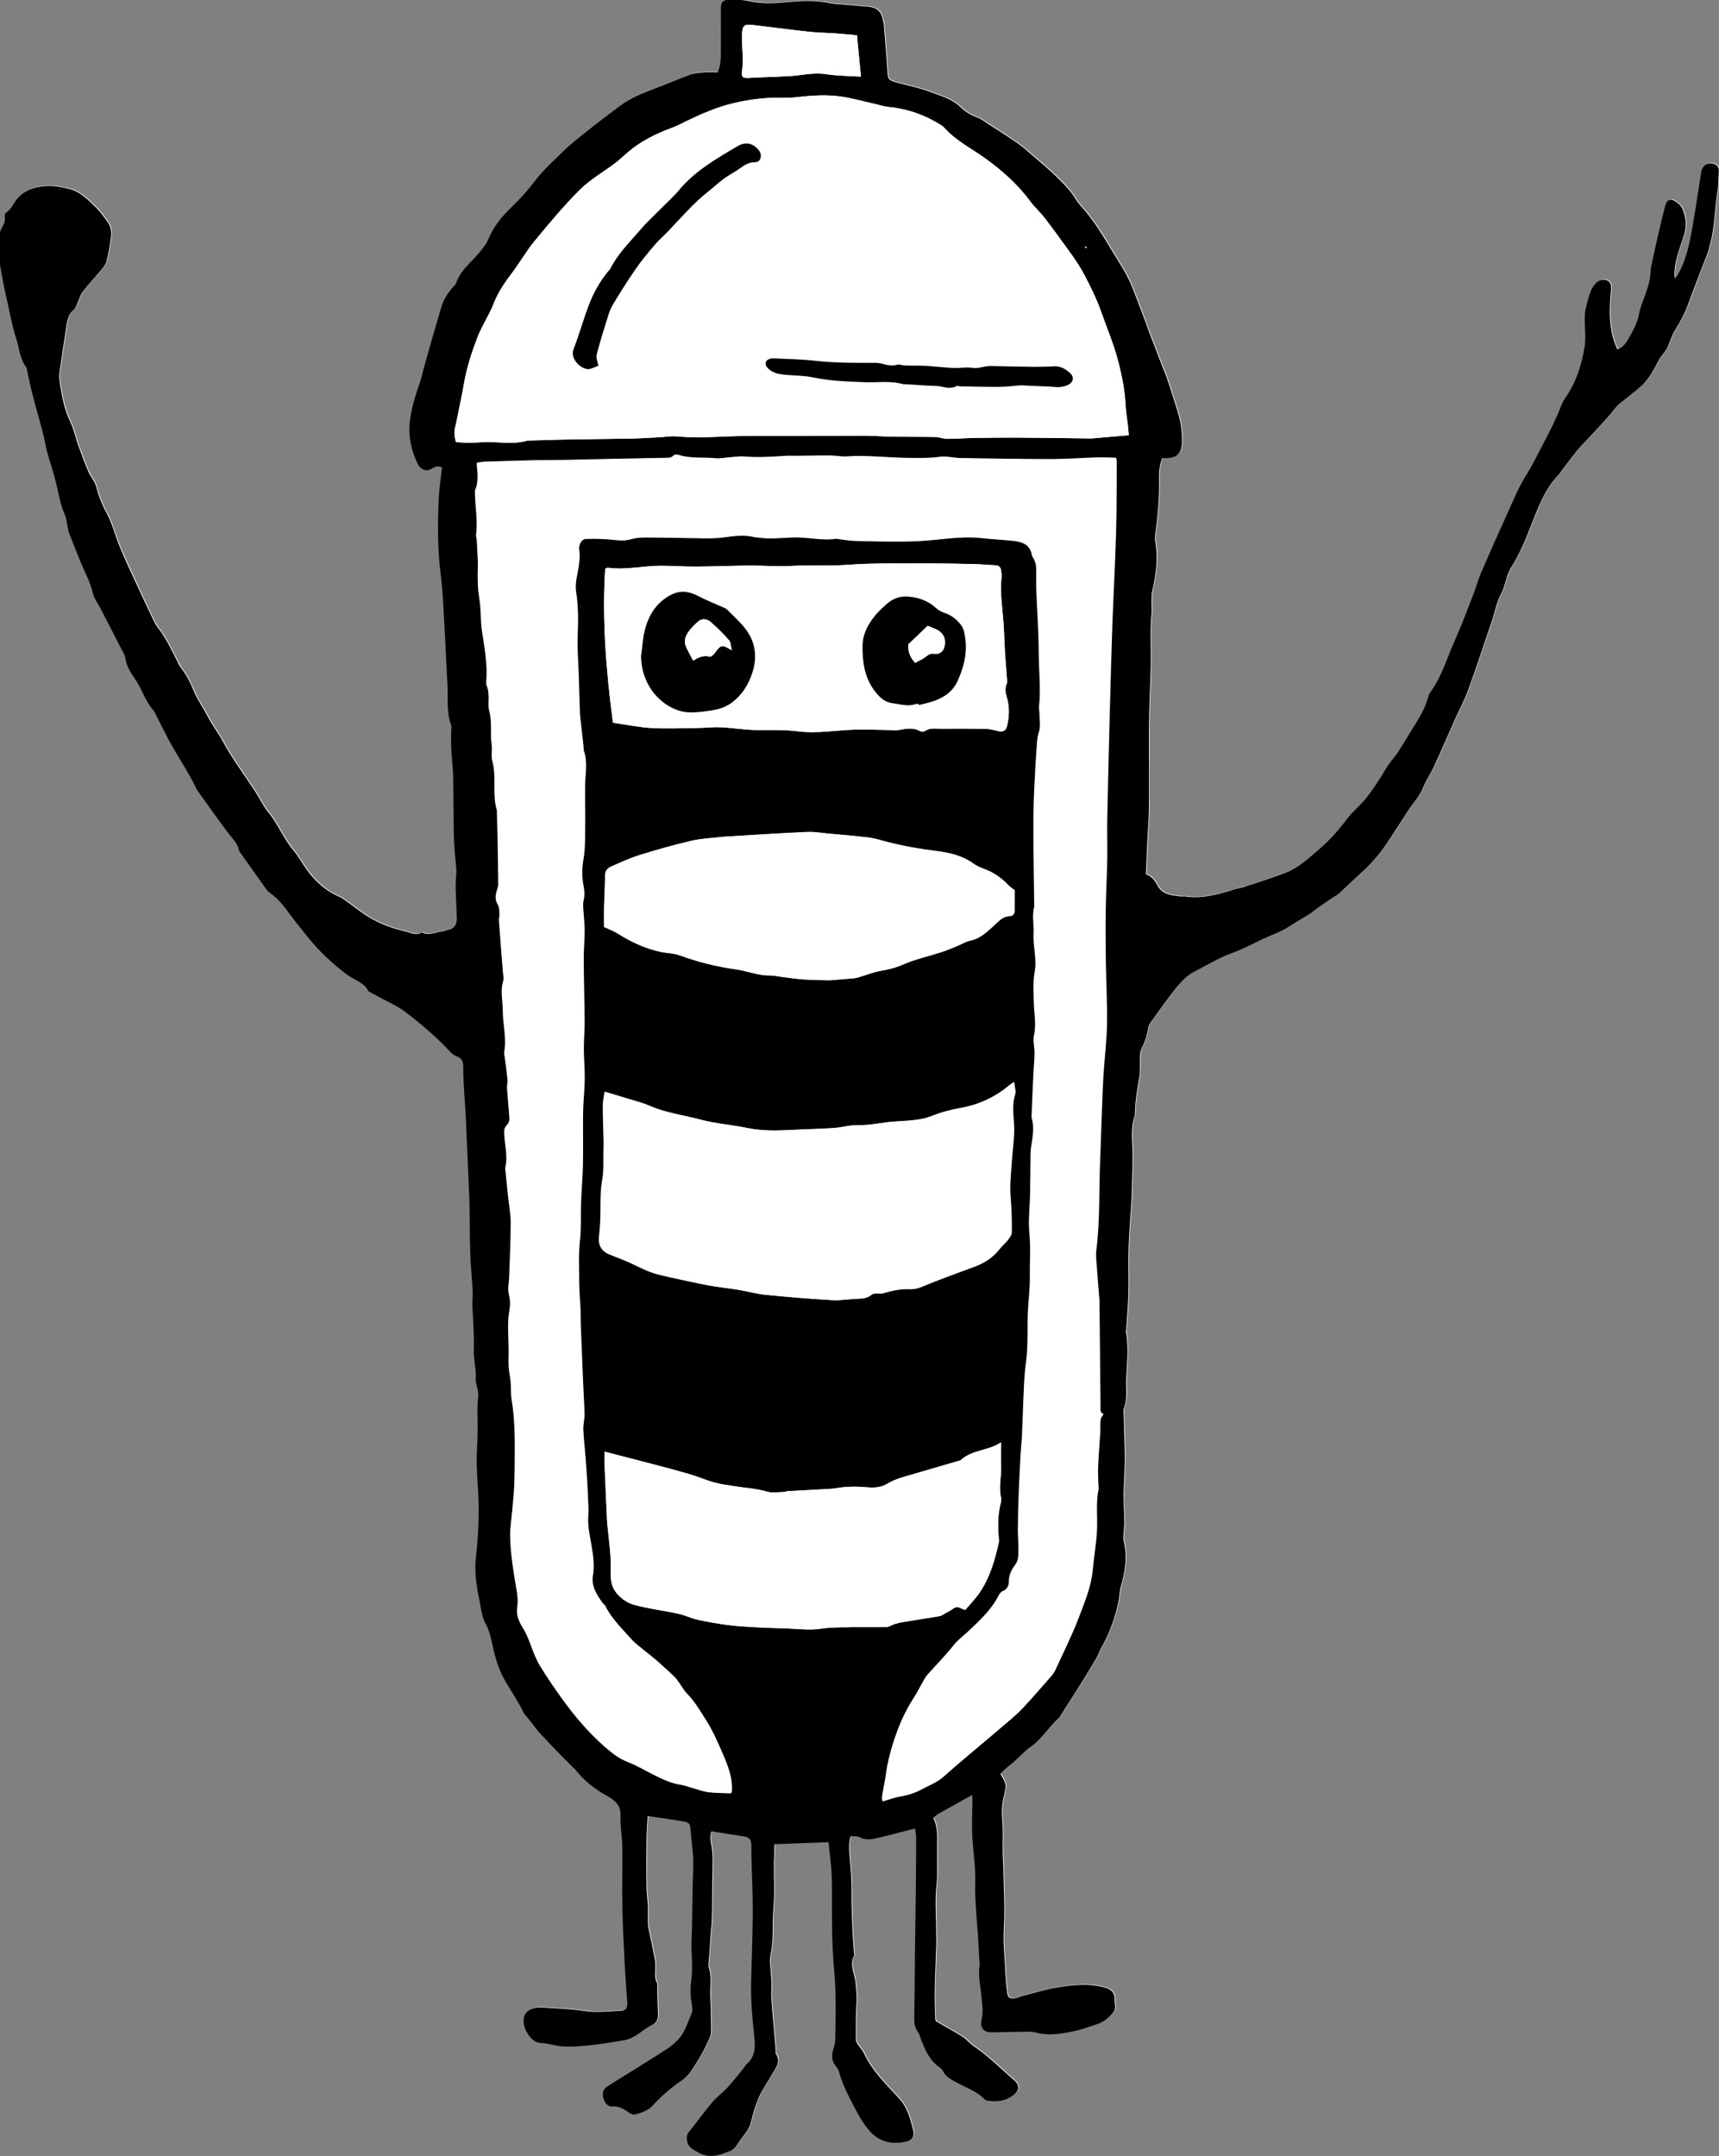 <?xml version="1.0" encoding="UTF-8"?><svg id="Layer_2" xmlns="http://www.w3.org/2000/svg" viewBox="0 0 168.21 210.93"><rect x="0" y="0" width="168.21" height="210.93" fill="#808080" stroke="none"/><defs><style>.cls-1{fill:#fff;}</style></defs><g id="Layer_1-2"><path class="cls-1" d="m81.14,180.23c.1,1.02.25,2.07.3,3.13.06,1.19.02,2.38.03,3.57.01,1.22.01,2.44.07,3.66.07,1.4.23,2.79.27,4.18.05,1.58,0,3.16-.02,4.75,0,.33-.11.66-.2.98-.17.56-.14,1.07.22,1.55.14.19.29.38.35.6.34,1.29.98,2.44,1.58,3.61.39.76.82,1.48,1.38,2.14.97,1.13,2.19,1.39,3.58,1.09.68-.14.89-.58.69-1.25-.04-.12-.07-.25-.1-.38-.24-.97-.6-1.9-1.27-2.63-1.26-1.37-2.61-2.65-3.41-4.38-.15-.32-.42-.58-.62-.89-.09-.14-.18-.32-.18-.49,0-1.14-.02-2.28.06-3.42.05-.73-.02-1.44-.09-2.16-.09-.87-.64-1.74-.12-2.64.02-.04-.01-.1-.02-.15-.2-2.21-.25-4.43-.26-6.66,0-1-.12-2.01-.19-3.01-.04-.59-.08-1.18.11-1.82.3.02.63-.04.85.08.69.38,1.36.19,2.03.03,1.12-.26,2.24-.57,3.42-.87.04.27.11.57.11.87,0,1.58-.01,3.16-.03,4.73-.03,2.33-.06,4.67-.09,7-.02,1.92-.03,3.83-.06,5.75,0,.55-.02,1.08.35,1.55.17.21.21.52.32.79.41,1.01.83,2.01,1.78,2.66.13.09.26.2.32.33.32.66.94.95,1.53,1.26.88.47,1.84.8,2.56,1.54.07.07.17.13.27.14.93.15,1.8.06,2.58-.54.6-.46.62-.97.04-1.47-1.29-1.1-2.47-2.33-3.89-3.28-.42-.28-.75-.71-1.18-.98-.8-.51-1.64-.95-2.57-1.49,0,0-.05-.14-.06-.29-.03-.88-.07-1.76-.05-2.63.03-1.55.1-3.1.15-4.65,0-.13,0-.26,0-.39,0-.57,0-1.13-.02-1.7,0-.51-.04-1.03-.04-1.54,0-.46,0-.92.02-1.38.03-.57.11-1.13.12-1.7.02-1.04-.02-2.07,0-3.11.02-.86.03-1.7-.37-2.5.19-.16.34-.31.51-.41,1.07-.6,2.15-1.2,3.29-1.83.01.21.03.35.03.5-.01,1.09-.07,2.18-.03,3.26.06,1.65.35,3.28.3,4.94-.04,1.03.06,2.07.12,3.1.04.7.11,1.39.16,2.09.05.75.08,1.49.12,2.24,0,.15.06.31.04.46-.18,1.04.07,2.06.16,3.08.07.76.22,1.53.02,2.31-.19.73.2,1.23.89,1.23,1.06,0,2.12-.04,3.18-.05.41,0,.85-.03,1.23.07,1.33.36,2.63.11,3.92-.17.7-.15,1.38-.42,2.07-.64.66-.21,1.18-.61,1.6-1.16.32-.42.12-.84.13-1.27.02-.63-.31-.97-.86-1.13-1.56-.45-3.14-.31-4.69-.05-1.12.19-2.21.52-3.31.8-.3.08-.58.22-.88.26-.55.08-.71-.03-.78-.59-.09-.72-.15-1.44-.18-2.17-.06-1.36-.23-2.71-.14-4.1.12-1.98-.02-3.98-.05-5.97,0-.52-.05-1.03-.06-1.55-.01-1,.05-2.01-.04-3-.07-.81-.05-1.59.15-2.38.29-1.15.28-1.16-.33-2.17.16-.16.32-.35.51-.51.29-.25.6-.48.89-.74.52-.46.97-1,1.54-1.39,1.12-.78,1.81-1.97,2.8-2.87.11-.1.18-.25.26-.38.64-1,1.27-2,1.9-3,.5-.81,1-1.62,1.48-2.44.19-.33.31-.72.5-1.05.8-1.41,1.34-2.91,1.67-4.49.1-.5.11-1.03.24-1.52.41-1.46.66-2.91.27-4.41-.07-.26-.01-.56,0-.85.02-.31.08-.61.07-.92-.02-.91-.09-1.81-.08-2.72.01-1.18.12-2.37.12-3.55,0-1.55-.07-3.1-.12-4.65,0-.08-.04-.17,0-.23.4-.94.21-1.95.25-2.92.06-1.55.27-3.12-.03-4.67-.02-.1.03-.2.04-.31.08-1.14.18-2.27.21-3.41.04-1.5-.03-3,.02-4.5.05-1.52.19-3.05.28-4.57.03-.51.04-1.03.05-1.54.02-.96.05-1.91.06-2.87.01-1.29-.24-2.58.19-3.85.05-.14.05-.31.05-.46.03-1.19.25-2.34.44-3.51.04-.25,0-.51.03-.77.04-.64-.09-1.38.18-1.91.35-.69.54-1.37.68-2.1.04-.19.17-.38.29-.55.8-1.11,1.58-2.25,2.45-3.3.48-.59,1.06-1.19,1.73-1.53,1.21-.61,2.35-1.35,3.64-1.81,1.09-.39,2.12-.95,3.17-1.44.84-.39,1.74-.69,2.51-1.2.62-.41,1.27-.77,1.9-1.16.22-.13.41-.32.62-.46.59-.41,1.17-.82,1.76-1.22.19-.13.42-.22.58-.37.76-.69,1.49-1.42,2.25-2.11.95-.87,1.78-1.85,2.5-2.92.69-1.03,1.36-2.07,2.03-3.12.49-.75,1.13-1.39,1.46-2.26.27-.72.73-1.36,1.06-2.06.7-1.53,1.36-3.07,2.05-4.61.42-.94.92-1.86,1.27-2.83.79-2.19,1.5-4.41,2.27-6.61.32-.94.48-1.93.96-2.82.44-.82.48-1.79,1-2.6.42-.65.76-1.35,1.09-2.05.28-.58.5-1.19.74-1.79.75-1.86,1.38-3.78,2.85-5.26.11-.11.18-.25.27-.37.64-.81,1.22-1.68,1.93-2.43,1.15-1.22,2.32-2.42,3.37-3.74.27-.34.65-.58.99-.86.47-.39.97-.76,1.43-1.17.81-.72,1.29-1.67,1.78-2.62.12-.24.33-.44.48-.67.13-.18.26-.37.36-.57.26-.57.42-1.18.75-1.7.5-.79.93-1.6,1.25-2.48.62-1.7,1.29-3.38,1.93-5.07.09-.24.13-.5.2-.75.5-1.7.44-3.48.74-5.22.11-.63.09-1.29.13-1.93.02-.34-.08-.61-.43-.74-.63-.23-1.19.12-1.29.78-.29,1.89-.59,3.79-.91,5.68-.25,1.46-.57,2.9-1.29,4.21-.09.16-.21.29-.36.5-.03-.17-.05-.22-.05-.27-.04-1.38.51-2.64.92-3.91.3-.93.22-1.79-.16-2.64-.12-.26-.37-.5-.62-.67-.52-.35-.88-.22-1.05.39-.29,1.07-.53,2.16-.78,3.24-.18.76-.33,1.52-.5,2.28-.05.25-.14.51-.14.76-.02.87-.24,1.68-.55,2.49-.22.58-.46,1.17-.58,1.77-.17.89-.59,1.66-1.01,2.42-.24.44-.53.87-1.13,1.11-.16-.44-.35-.84-.45-1.26-.38-1.48-.31-2.98-.17-4.48.05-.58,0-.83-.36-1.01-.34-.17-.8-.09-1.13.27-.2.22-.39.49-.49.78-.21.59-.37,1.19-.51,1.79-.08.35-.07.72-.08,1.08,0,.83.12,1.67,0,2.48-.28,1.83-.83,3.57-1.92,5.11-.16.23-.29.49-.39.76-.56,1.43-1.25,2.78-1.97,4.13-.47.88-.89,1.77-1.43,2.62-.75,1.19-1.29,2.53-1.88,3.82-.86,1.88-1.7,3.78-2.52,5.68-.29.66-.47,1.37-.73,2.04-.6,1.54-1.17,3.1-1.85,4.61-.79,1.74-1.29,3.61-2.46,5.17-.08.1-.12.23-.15.35-.32,1.25-1.02,2.32-1.69,3.38-.6.95-1.13,1.96-1.86,2.84-.52.63-.89,1.38-1.35,2.06-.4.6-.79,1.21-1.26,1.76-.56.67-1.26,1.22-1.78,1.92-.83,1.1-1.73,2.12-2.77,3.01-1,.85-1.97,1.78-3.22,2.26-1.35.51-2.73.95-4.1,1.41-.29.1-.61.13-.9.22-1.59.5-3.18.96-4.87.71-.15-.02-.31.01-.46,0-.87-.12-1.78-.18-2.25-1.08-.27-.52-.63-.94-1.13-1.09.05-1.12.09-2.18.14-3.23.05-1.09.15-2.17.16-3.26.02-2.01,0-4.02,0-6.03,0-1.16,0-2.33.03-3.49.04-1.58.13-3.16.15-4.73.02-1.58-.08-3.15.07-4.73.04-.46-.01-.93,0-1.39.01-.33.03-.67.1-1,.37-1.58.55-3.16.26-4.77-.03-.17-.02-.35,0-.53.24-1.84.43-3.68.38-5.55-.02-.67.05-1.38.32-2.01,1.46.07,1.93-.35,1.93-1.79,0-.64-.07-1.29-.21-1.92-.19-.83-.48-1.63-.73-2.45-.19-.61-.39-1.23-.6-1.83-.08-.24-.2-.47-.29-.71-.5-1.3-1-2.61-1.5-3.91-.13-.33-.24-.67-.36-1-.42-1.11-.83-2.22-1.28-3.32-.43-1.05-1.07-1.99-1.65-2.96-.91-1.5-1.78-3.02-2.93-4.37-.28-.33-.61-.65-.83-1.02-.54-.93-1.31-1.66-2.06-2.39-.6-.59-1.26-1.13-1.9-1.68-.57-.49-1.12-1-1.73-1.43-.95-.67-1.93-1.28-2.91-1.91-.35-.22-.68-.49-1.06-.63-.62-.23-1.18-.55-1.64-1.01-.82-.82-1.92-1.09-2.94-1.48-1.05-.41-2.18-.62-3.28-.92-.86-.24-.89-.32-.94-1.23-.09-1.5-.22-2.99-.35-4.49-.01-.15-.07-.3-.1-.46-.12-.78-.61-1.17-1.37-1.24-.85-.08-1.7-.15-2.55-.22-.41-.04-.83-.04-1.23-.13-1.25-.27-2.5-.26-3.77-.14-1.35.13-2.72.26-4.09-.05-.65-.15-1.34-.16-2.01-.16-.64,0-.82.25-.82.88,0,1.53,0,3.06,0,4.59,0,.56-.07,1.12-.32,1.65-.47,0-.91-.03-1.35,0-.46.04-.93.07-1.35.22-1.16.42-2.3.91-3.45,1.35-1.18.45-2.36.91-3.38,1.69-.76.58-1.54,1.13-2.29,1.73-1.13.9-2.31,1.76-3.33,2.77-.95.94-1.95,1.84-2.78,2.92-.35.46-.73.92-1.12,1.36-.57.63-1.21,1.19-1.78,1.82-.66.73-1.22,1.52-1.6,2.45-.21.51-.59.97-.96,1.4-.8.93-1.8,1.71-2.21,2.93-.03.09-.11.17-.18.24-.56.61-1.02,1.31-1.26,2.1-.55,1.83-1.06,3.67-1.59,5.52-.18.62-.3,1.26-.51,1.87-.46,1.32-.88,2.65-1,4.05-.12,1.36.21,2.63.77,3.83.3.64.87.87,1.47.49.26-.17.55-.29.93-.09-.11,1.03-.27,2.05-.32,3.08-.12,2.48-.11,4.96.2,7.44.25,2,.29,4.03.42,6.05.04.62.06,1.24.09,1.86.05.9.08,1.81.14,2.71.09,1.36-.13,2.75.37,4.08.03.09.03.2.02.3-.07,1.14-.02,2.27.09,3.41.14,1.41.09,2.84.12,4.26.02,1.11,0,2.23.05,3.34.04.96.16,1.91.23,2.86,0,.1,0,.21-.01.31-.02.51-.07,1.02-.06,1.53.02.96.09,1.91.11,2.87.01.57-.2,1.01-.83,1.13-.2.04-.4.13-.6.16-.65.08-1.29.46-1.96.1-.56.37-1.1.04-1.63-.09-1.26-.29-2.47-.73-3.58-1.4-.79-.48-1.51-1.07-2.27-1.61-.19-.13-.38-.28-.59-.37-1.37-.59-2.43-1.54-3.28-2.75-.41-.59-.77-1.23-1.23-1.78-.97-1.14-1.49-2.57-2.46-3.73-.51-.61-.84-1.36-1.28-2.03-1.06-1.61-2.22-3.16-3.15-4.87-.49-.9-1.12-1.73-1.6-2.65-.39-.76-.91-1.45-1.23-2.23-.35-.84-.74-1.65-1.3-2.37-.17-.22-.28-.5-.41-.75-.58-1.12-1.12-2.27-1.91-3.27-.16-.2-.27-.43-.38-.66-.36-.74-.72-1.49-1.06-2.24-.71-1.55-1.44-3.09-2.12-4.66-.53-1.23-.82-2.55-1.48-3.73-.26-.47-.47-.98-.66-1.49-.16-.41-.22-.85-.39-1.25-.17-.4-.48-.74-.65-1.14-.36-.86-.68-1.73-1-2.61-.27-.75-.43-1.55-.77-2.27-.62-1.31-.87-2.7-1.06-4.11-.03-.23-.03-.47,0-.7.23-1.56.46-3.12.7-4.68.09-.57.24-1.09.72-1.5.2-.17.27-.49.39-.74.17-.35.26-.75.49-1.04.59-.75,1.25-1.44,1.86-2.18.19-.23.4-.5.46-.79.18-.75.31-1.52.42-2.29.08-.55,0-1.09-.35-1.56-.34-.45-.65-.93-1.06-1.32-.79-.77-1.56-1.61-2.7-1.88-.63-.15-1.28-.29-1.91-.29-1.24.01-2.42.3-3.24,1.36-.33.42-.51.96-1.02,1.25-.08.05-.13.24-.11.35.07.44-.09.8-.3,1.17-.11.2-.21.44-.2.66.04.53-.01,1.05-.04,1.58-.05.94.18,1.89.34,2.84.13.79.32,1.57.5,2.35.25,1.11.43,2.24.8,3.31.33.97.35,2.06,1.03,2.91.03.04.02.1.03.15.16.73.3,1.47.48,2.2.24.95.51,1.89.77,2.84.13.5.27.99.39,1.49.12.53.2,1.06.35,1.59.26.94.58,1.87.82,2.82.27,1.07.4,2.18.87,3.21.19.42.23.9.33,1.35.03.15.04.31.09.45.44,1.12.87,2.25,1.35,3.36.37.85.8,1.66,1,2.58.11.51.47.97.72,1.45.7,1.35,1.4,2.71,2.09,4.06.14.28.32.56.37.85.12.83.57,1.49,1.02,2.16.66.98.98,2.17,1.81,3.06.02.02.02.05.03.07.42.83.83,1.66,1.26,2.48.87,1.67,1.97,3.2,2.78,4.91.09.19.21.36.33.53.96,1.34,1.91,2.69,2.91,4,.39.51.86.96.99,1.62,0,.05.04.09.07.14.89,1.26,1.78,2.51,2.68,3.77.07.1.18.19.29.26.78.53,1.34,1.27,1.89,2.02.49.66,1.01,1.29,1.52,1.94.08.1.16.2.24.3,1.12,1.4,2.41,2.61,3.84,3.7.71.54,1.67.74,2.12,1.62.02.04.08.07.12.09.56.3,1.12.62,1.69.9.66.33,1.29.66,1.9,1.13,1.54,1.18,3.01,2.43,4.33,3.86.17.18.39.35.63.43.5.18.63.5.62,1.01,0,.9.06,1.81.11,2.71.04.67.1,1.34.13,2.01.08,1.68.15,3.36.22,5.04.05,1.23.12,2.47.15,3.7.04,1.63.03,3.26.08,4.89.04,1.19.17,2.37.23,3.56.03.54-.06,1.09-.02,1.63.08,1.42.19,2.84.13,4.26,0,.26.03.52.05.78.05.62.18,1.24.14,1.85-.04.64.32,1.19.24,1.86-.13,1.12-.03,2.27-.05,3.4-.02,1.06-.11,2.12-.09,3.18.03,1.46.2,2.92.19,4.38,0,1.55-.07,3.11-.26,4.64-.18,1.45.04,2.84.32,4.24.16.79.23,1.64.6,2.32.54.99.65,2.07.92,3.11.23.89.56,1.73,1,2.5.6,1.05,1.29,2.04,1.82,3.13.11.22.31.4.47.6.14.18.29.36.43.54.2.26.39.54.61.78.68.73,1.38,1.46,2.07,2.18.43.44.86.87,1.3,1.3.05.05.13.1.17.16.84,1.1,1.93,1.94,3.12,2.59.86.48,1.36.95,1.31,2-.04.97.15,1.95.17,2.93.03,1.99-.03,3.99.01,5.99.04,1.86.13,3.72.23,5.57.06,1.22.17,2.43.25,3.64.04.62-.11.86-.69.89-1.15.06-2.3.2-3.47.02-1.38-.21-2.78-.26-4.17-.35-.28-.02-.58,0-.85.08-.47.13-.83.42-.94.93-.2.94.67,2.39,1.57,2.46.41.03.83.08,1.23.18,1.13.29,2.27.19,3.4.08,1.26-.12,2.51-.33,3.75-.55.39-.07.77-.28,1.11-.49.51-.3.95-.71,1.47-.97.48-.24.62-.57.6-1.06-.03-.8-.04-1.61-.07-2.41,0-.23.04-.5-.05-.69-.25-.47-.15-.96-.15-1.44,0-.28,0-.57-.04-.84-.2-1.04-.43-2.08-.64-3.11-.04-.2-.04-.41-.04-.61,0-.49.03-.97,0-1.46-.03-.7-.13-1.39-.14-2.09-.02-1.55,0-3.09.01-4.64,0-.69.07-1.37.11-2.1,1.17.17,2.25.32,3.31.5.76.13.84.2.89.93.09,1.21.3,2.4.25,3.62-.08,1.96-.09,3.93-.12,5.9-.02.78-.09,1.55-.04,2.33.06,1.06.08,2.12-.07,3.17-.06.4-.03.82,0,1.22.03.57.28,1.22.07,1.68-.35.77-.59,1.62-1.12,2.29-.36.46-.84.85-1.33,1.17-1.54,1-3.11,1.95-4.66,2.92-.42.26-.84.52-1.23.8-.44.32-.38.79-.24,1.21.12.37.41.72.85.68.63-.05,1.08.24,1.56.57.18.13.46.28.63.22.63-.2,1.27-.36,1.77-.89.8-.87,1.69-1.66,2.67-2.34.39-.27.78-.62,1.05-1.01.72-1.07,1.39-2.18,1.87-3.38.1-.25.1-.55.1-.83-.01-1.01-.02-2.02-.08-3.02-.06-.98.19-1.97-.16-2.93-.06-.16-.02-.36,0-.54.03-.54.08-1.07.12-1.61.02-.23.02-.46.04-.7.05-.64.14-1.29.15-1.93.03-1.27.02-2.54.04-3.81.02-1.21.12-2.43-.13-3.63-.08-.41-.08-.8.07-1.09,1.06.17,2.05.33,3.04.48.63.09.83.26.84.9,0,1.73.1,3.46.13,5.19.05,2.74-.09,5.49-.15,8.23-.04,1.74.11,3.46.3,5.19.11,1.01.17,2.03-.75,2.78-.1.08-.14.22-.22.32-.54.66-1.06,1.33-1.63,1.96-.47.51-1.05.92-1.5,1.45-.8.94-1.52,1.95-2.3,2.92-.23.28-.22.56-.16.88.12.65.62.86,1.13,1.14,1.13.64,2.15.22,3.17-.21.3-.13.55-.48.74-.78.42-.67,1.03-1.21,1.22-2.04.19-.83.43-1.66.78-2.43.34-.77.86-1.47,1.27-2.21.34-.61.89-1.19.39-1.97-.06-.1-.02-.25-.03-.38-.14-1.68-.3-3.35-.42-5.03-.04-.54,0-1.08,0-1.61,0-.26-.04-.52-.05-.77-.03-.64-.18-1.32-.04-1.92.34-1.49.16-3,.28-4.49.12-1.46.03-2.93.05-4.4,0-.66.04-1.32.06-1.94,1.8-.07,3.53-.13,5.35-.2Z"/><path d="m81.14,180.23c-1.82.07-3.54.13-5.35.2-.02.62-.05,1.28-.06,1.94-.01,1.47.08,2.94-.05,4.4-.12,1.49.05,3-.28,4.49-.14.61.02,1.28.04,1.92.01.26.05.52.05.77,0,.54-.04,1.08,0,1.61.12,1.68.28,3.35.42,5.03.01.13-.03.29.03.38.5.79-.05,1.36-.39,1.97-.41.74-.92,1.44-1.27,2.21-.34.77-.59,1.6-.78,2.43-.19.83-.8,1.37-1.22,2.04-.19.3-.44.65-.74.78-1.02.42-2.05.84-3.17.21-.51-.29-1.02-.5-1.13-1.14-.06-.31-.06-.59.16-.88.78-.96,1.5-1.97,2.3-2.92.45-.53,1.03-.94,1.5-1.45.57-.63,1.09-1.3,1.63-1.96.08-.1.13-.24.22-.32.92-.75.86-1.78.75-2.78-.19-1.73-.34-3.45-.3-5.19.06-2.74.2-5.49.15-8.23-.03-1.73-.13-3.46-.13-5.19,0-.63-.21-.8-.84-.9-.99-.15-1.98-.31-3.04-.48-.14.29-.15.68-.07,1.09.25,1.2.15,2.42.13,3.63-.02,1.27,0,2.54-.04,3.81-.02.65-.1,1.29-.15,1.93-.02.23-.02.46-.04.7-.04.54-.08,1.07-.12,1.61-.01.18-.05.38,0,.54.35.96.1,1.96.16,2.93.06,1.01.07,2.01.08,3.02,0,.28,0,.58-.1.83-.49,1.2-1.15,2.31-1.87,3.38-.27.39-.65.74-1.05,1.01-.98.68-1.87,1.47-2.67,2.34-.49.53-1.13.7-1.77.89-.17.05-.45-.1-.63-.22-.47-.33-.93-.62-1.56-.57-.44.03-.73-.31-.85-.68-.14-.41-.19-.89.24-1.21.4-.29.82-.54,1.23-.8,1.55-.97,3.12-1.92,4.66-2.92.49-.32.97-.71,1.33-1.17.53-.67.77-1.52,1.12-2.29.2-.46-.05-1.11-.07-1.68-.02-.41-.05-.82,0-1.22.16-1.06.14-2.11.07-3.17-.04-.77.03-1.55.04-2.33.04-1.97.05-3.93.12-5.9.05-1.22-.16-2.42-.25-3.62-.05-.73-.13-.8-.89-.93-1.07-.18-2.14-.33-3.31-.5-.04.74-.1,1.42-.11,2.1-.02,1.55-.03,3.09-.01,4.64,0,.7.11,1.39.14,2.09.02.49-.01.97,0,1.46,0,.21,0,.41.04.61.21,1.04.44,2.07.64,3.11.05.27.04.56.04.84,0,.49-.1.97.15,1.44.1.19.05.46.05.69.02.8.04,1.61.07,2.41.02.48-.13.82-.6,1.06-.52.26-.97.67-1.47.97-.35.21-.72.42-1.11.49-1.24.22-2.5.43-3.75.55-1.13.11-2.27.21-3.4-.08-.4-.1-.81-.15-1.23-.18-.9-.07-1.77-1.51-1.57-2.46.11-.51.47-.8.94-.93.27-.08.57-.1.85-.08,1.39.1,2.8.14,4.17.35,1.17.18,2.32.04,3.47-.02.58-.03.73-.27.69-.89-.08-1.21-.19-2.43-.25-3.64-.09-1.86-.19-3.72-.23-5.57-.04-1.99.02-3.99-.01-5.99-.01-.98-.21-1.96-.17-2.93.05-1.05-.45-1.52-1.31-2-1.18-.65-2.27-1.49-3.12-2.59-.05-.06-.12-.1-.17-.16-.43-.43-.87-.86-1.3-1.3-.7-.72-1.39-1.44-2.07-2.18-.22-.24-.41-.52-.61-.78-.14-.18-.29-.36-.43-.54-.16-.2-.36-.38-.47-.6-.52-1.1-1.22-2.09-1.82-3.13-.44-.77-.76-1.61-1-2.5-.27-1.04-.38-2.12-.92-3.11-.37-.68-.43-1.54-.6-2.32-.29-1.4-.5-2.79-.32-4.24.19-1.54.25-3.09.26-4.64,0-1.46-.16-2.92-.19-4.38-.02-1.06.08-2.12.09-3.18.02-1.13-.08-2.28.05-3.4.08-.67-.28-1.21-.24-1.86.04-.61-.09-1.23-.14-1.85-.02-.26-.06-.52-.05-.78.05-1.42-.05-2.84-.13-4.26-.03-.54.05-1.09.02-1.63-.06-1.19-.19-2.37-.23-3.56-.06-1.63-.04-3.26-.08-4.89-.03-1.23-.1-2.47-.15-3.7-.07-1.68-.14-3.36-.22-5.04-.03-.67-.09-1.34-.13-2.01-.05-.9-.12-1.81-.11-2.71,0-.51-.12-.83-.62-1.01-.23-.08-.46-.25-.63-.43-1.32-1.43-2.79-2.68-4.33-3.86-.6-.46-1.24-.79-1.9-1.13-.57-.29-1.13-.6-1.69-.9-.05-.02-.1-.05-.12-.09-.45-.87-1.41-1.08-2.12-1.62-1.43-1.09-2.73-2.3-3.84-3.7-.08-.1-.16-.2-.24-.3-.51-.64-1.03-1.28-1.52-1.94-.55-.75-1.11-1.49-1.89-2.02-.11-.07-.22-.16-.29-.26-.9-1.25-1.79-2.51-2.68-3.77-.03-.04-.06-.09-.07-.14-.13-.66-.6-1.11-.99-1.62-1.01-1.31-1.95-2.66-2.91-4-.12-.17-.24-.34-.33-.53-.81-1.7-1.92-3.24-2.78-4.91-.43-.82-.84-1.65-1.26-2.48-.01-.02-.01-.05-.03-.07-.83-.89-1.15-2.07-1.81-3.06-.45-.67-.9-1.32-1.02-2.16-.04-.3-.22-.58-.37-.85-.69-1.36-1.39-2.71-2.09-4.06-.25-.48-.6-.94-.72-1.45-.2-.92-.63-1.73-1-2.58-.48-1.11-.91-2.24-1.35-3.36-.06-.14-.06-.3-.09-.45-.1-.45-.14-.94-.33-1.35-.46-1.03-.59-2.13-.87-3.21-.24-.95-.56-1.87-.82-2.82-.14-.52-.22-1.06-.35-1.59-.12-.5-.26-.99-.39-1.49-.26-.95-.53-1.89-.77-2.84-.18-.73-.32-1.47-.48-2.2-.01-.05,0-.12-.03-.15-.68-.85-.7-1.94-1.03-2.91-.36-1.07-.55-2.2-.8-3.31-.18-.78-.36-1.56-.5-2.35-.16-.94-.4-1.9-.34-2.84.03-.53.08-1.04.04-1.58-.01-.22.09-.46.2-.66.21-.37.38-.73.3-1.17-.02-.11.03-.3.11-.35.5-.29.69-.83,1.02-1.25.83-1.06,2-1.34,3.24-1.36.64,0,1.29.14,1.91.29,1.14.27,1.91,1.11,2.7,1.88.4.39.72.87,1.06,1.32.34.46.43,1,.35,1.56-.11.77-.24,1.53-.42,2.29-.07.28-.27.56-.46.79-.61.73-1.27,1.43-1.86,2.18-.23.29-.33.7-.49,1.04-.12.26-.2.57-.39.74-.48.4-.63.93-.72,1.5-.24,1.56-.48,3.12-.7,4.68-.03.23-.03.47,0,.7.19,1.41.43,2.8,1.06,4.11.34.72.5,1.52.77,2.27.31.88.64,1.75,1,2.61.17.4.47.74.65,1.14.17.4.24.84.39,1.25.19.51.4,1.01.66,1.49.66,1.18.95,2.5,1.48,3.73.67,1.57,1.4,3.11,2.12,4.66.35.75.7,1.5,1.06,2.24.11.23.22.46.38.66.79,1,1.33,2.14,1.91,3.27.13.25.23.53.41.75.57.72.95,1.52,1.3,2.37.33.78.84,1.47,1.23,2.23.47.92,1.11,1.75,1.6,2.65.93,1.71,2.09,3.25,3.15,4.87.44.67.77,1.42,1.28,2.03.96,1.15,1.48,2.58,2.46,3.73.47.55.82,1.19,1.23,1.78.84,1.21,1.91,2.16,3.28,2.75.21.09.4.24.59.37.76.54,1.48,1.13,2.27,1.61,1.1.67,2.32,1.11,3.58,1.4.53.12,1.06.46,1.63.09.67.36,1.31-.02,1.96-.1.2-.02.4-.12.6-.16.63-.12.85-.56.83-1.13-.02-.96-.09-1.91-.11-2.87-.01-.51.03-1.02.06-1.53,0-.1.02-.21.01-.31-.08-.95-.19-1.91-.23-2.86-.05-1.11-.03-2.23-.05-3.34-.03-1.42.02-2.85-.12-4.26-.11-1.14-.16-2.27-.09-3.41,0-.1.01-.21-.02-.3-.5-1.33-.28-2.72-.37-4.08-.06-.9-.09-1.81-.14-2.71-.03-.62-.06-1.24-.09-1.86-.13-2.02-.17-4.04-.42-6.05-.31-2.48-.32-4.96-.2-7.44.05-1.03.21-2.05.32-3.08-.39-.19-.67-.07-.93.09-.6.38-1.18.15-1.47-.49-.56-1.2-.88-2.47-.77-3.83.12-1.41.54-2.73,1-4.05.21-.61.33-1.25.51-1.87.52-1.84,1.04-3.68,1.59-5.52.24-.8.69-1.49,1.26-2.1.07-.07.15-.15.18-.24.41-1.23,1.41-2,2.21-2.93.37-.43.75-.89.96-1.4.38-.93.94-1.72,1.6-2.45.57-.63,1.21-1.19,1.78-1.82.39-.44.77-.9,1.12-1.36.83-1.08,1.82-1.98,2.78-2.92,1.03-1.01,2.2-1.87,3.33-2.77.75-.6,1.53-1.15,2.29-1.73,1.02-.78,2.2-1.24,3.38-1.69,1.16-.44,2.29-.93,3.45-1.35.42-.15.9-.18,1.35-.22.43-.04.87,0,1.35,0,.25-.53.31-1.09.32-1.65.01-1.53,0-3.06,0-4.59,0-.63.18-.87.82-.88.67,0,1.36.01,2.01.16,1.37.31,2.74.18,4.09.05,1.28-.12,2.52-.13,3.77.14.4.09.82.09,1.23.13.85.08,1.7.14,2.55.22.76.07,1.25.46,1.37,1.24.02.15.08.3.1.46.12,1.5.26,2.99.35,4.49.05.91.08.99.94,1.23,1.09.3,2.22.51,3.28.92,1.02.39,2.11.66,2.94,1.48.46.46,1.02.78,1.64,1.01.38.14.71.41,1.06.63.97.63,1.96,1.24,2.91,1.91.61.43,1.16.94,1.73,1.43.64.55,1.29,1.09,1.9,1.68.75.74,1.52,1.46,2.06,2.39.22.37.55.69.83,1.02,1.14,1.34,2.02,2.87,2.93,4.37.59.97,1.22,1.91,1.65,2.96.45,1.1.86,2.21,1.28,3.32.13.33.24.67.36,1,.5,1.3,1,2.61,1.5,3.91.09.24.21.47.29.71.21.61.41,1.22.6,1.83.25.81.54,1.62.73,2.45.14.62.21,1.28.21,1.92,0,1.44-.48,1.86-1.93,1.79-.27.63-.34,1.34-.32,2.01.05,1.87-.14,3.71-.38,5.55-.02.17-.03.36,0,.53.29,1.61.11,3.19-.26,4.77-.08.32-.09.66-.1,1-.01.46.04.93,0,1.39-.15,1.58-.05,3.15-.07,4.73-.02,1.58-.11,3.16-.15,4.73-.03,1.16-.03,2.33-.03,3.49,0,2.01.03,4.02,0,6.03-.01,1.09-.11,2.17-.16,3.26-.05,1.05-.09,2.11-.14,3.23.5.15.86.57,1.13,1.09.47.91,1.38.97,2.25,1.08.15.02.31-.02.46,0,1.7.25,3.29-.21,4.87-.71.29-.09.61-.12.9-.22,1.37-.46,2.75-.89,4.1-1.41,1.25-.48,2.22-1.41,3.22-2.26,1.05-.89,1.94-1.91,2.77-3.01.52-.69,1.22-1.25,1.78-1.92.46-.55.86-1.16,1.26-1.76.46-.68.83-1.43,1.35-2.06.73-.88,1.26-1.88,1.86-2.84.67-1.06,1.37-2.13,1.69-3.38.03-.12.08-.25.15-.35,1.17-1.56,1.67-3.43,2.46-5.17.68-1.51,1.25-3.06,1.85-4.61.26-.67.44-1.38.73-2.04.82-1.9,1.66-3.79,2.52-5.68.59-1.29,1.12-2.63,1.88-3.82.54-.85.96-1.74,1.43-2.62.72-1.35,1.42-2.71,1.97-4.13.1-.26.23-.53.39-.76,1.09-1.54,1.64-3.28,1.92-5.11.12-.81,0-1.65,0-2.48,0-.36,0-.73.08-1.08.13-.61.3-1.21.51-1.79.1-.28.29-.55.49-.78.33-.36.78-.44,1.13-.27.35.18.41.43.36,1.01-.14,1.5-.21,3,.17,4.48.11.42.29.82.45,1.26.59-.23.88-.67,1.13-1.11.43-.77.85-1.53,1.01-2.42.11-.61.36-1.19.58-1.77.3-.81.53-1.62.55-2.49,0-.25.09-.51.14-.76.16-.76.32-1.52.5-2.28.25-1.08.5-2.17.78-3.24.16-.61.53-.74,1.05-.39.25.17.5.4.62.67.38.85.45,1.7.16,2.64-.4,1.27-.96,2.53-.92,3.91,0,.05.02.1.05.27.15-.21.28-.35.36-.5.71-1.32,1.04-2.76,1.29-4.21.33-1.89.62-3.78.91-5.68.1-.66.66-1.01,1.29-.78.35.13.45.39.43.74-.04.65-.02,1.3-.13,1.93-.29,1.73-.24,3.51-.74,5.22-.07.25-.11.51-.2.75-.64,1.69-1.32,3.37-1.93,5.07-.32.88-.75,1.69-1.25,2.48-.33.52-.49,1.14-.75,1.7-.09.2-.23.39-.36.57-.16.23-.36.43-.48.67-.49.95-.97,1.9-1.78,2.62-.46.41-.96.78-1.43,1.17-.34.28-.72.53-.99.86-1.05,1.32-2.22,2.51-3.37,3.74-.7.75-1.29,1.61-1.93,2.43-.1.12-.17.27-.27.37-1.46,1.48-2.1,3.4-2.85,5.26-.24.6-.46,1.21-.74,1.79-.33.7-.67,1.4-1.09,2.05-.52.8-.56,1.78-1,2.6-.48.89-.63,1.88-.96,2.82-.76,2.2-1.47,4.42-2.27,6.61-.35.97-.85,1.88-1.27,2.83-.69,1.53-1.35,3.08-2.05,4.61-.32.7-.78,1.34-1.06,2.06-.33.87-.97,1.51-1.46,2.26-.67,1.04-1.34,2.08-2.03,3.12-.71,1.07-1.54,2.05-2.5,2.92-.76.69-1.49,1.41-2.25,2.11-.17.15-.39.24-.58.37-.59.4-1.18.81-1.76,1.22-.21.15-.4.33-.62.46-.63.39-1.28.75-1.9,1.16-.76.51-1.67.81-2.51,1.2-1.05.49-2.08,1.05-3.17,1.44-1.29.46-2.43,1.2-3.64,1.81-.67.33-1.24.94-1.73,1.53-.87,1.06-1.64,2.19-2.45,3.3-.12.17-.25.35-.29.55-.14.73-.32,1.42-.68,2.1-.27.53-.14,1.26-.18,1.91-.02.26.01.52-.03.77-.19,1.16-.41,2.32-.44,3.51,0,.15,0,.32-.05.46-.43,1.27-.18,2.56-.19,3.85,0,.96-.04,1.91-.06,2.87-.01.51-.02,1.03-.05,1.54-.09,1.52-.23,3.04-.28,4.57-.05,1.5.02,3-.02,4.5-.03,1.14-.14,2.27-.21,3.41,0,.1-.06.21-.04.31.3,1.55.1,3.12.03,4.67-.04.97.15,1.98-.25,2.92-.03.06,0,.15,0,.23.04,1.55.11,3.1.12,4.65,0,1.18-.11,2.37-.12,3.55,0,.91.06,1.81.08,2.72,0,.31-.06.61-.07.92-.01.28-.07.58,0,.85.39,1.51.14,2.96-.27,4.41-.14.49-.14,1.02-.24,1.52-.33,1.58-.87,3.08-1.67,4.49-.19.34-.3.72-.5,1.05-.48.82-.98,1.63-1.48,2.44-.63,1.01-1.27,2-1.9,3-.08.13-.15.28-.26.38-.99.9-1.67,2.09-2.8,2.87-.56.39-1.02.93-1.54,1.39-.29.26-.6.48-.89.74-.19.16-.35.35-.51.51.6,1.01.61,1.01.33,2.17-.2.79-.22,1.57-.15,2.38.09.99.03,2,.04,3,0,.52.05,1.03.06,1.55.03,1.99.17,3.99.05,5.97-.09,1.38.08,2.73.14,4.1.03.72.09,1.45.18,2.17.07.55.23.67.78.59.3-.04.59-.19.88-.26,1.1-.28,2.19-.62,3.31-.8,1.56-.26,3.14-.4,4.69.05.55.16.88.5.86,1.13-.01.43.19.85-.13,1.27-.43.55-.94.95-1.6,1.16-.69.22-1.37.49-2.07.64-1.29.28-2.59.53-3.92.17-.39-.11-.82-.08-1.23-.07-1.06,0-2.12.06-3.18.05-.69,0-1.08-.5-.89-1.23.2-.78.05-1.55-.02-2.31-.09-1.03-.34-2.04-.16-3.08.03-.15-.03-.3-.04-.46-.04-.75-.08-1.49-.12-2.24-.05-.7-.12-1.39-.16-2.09-.06-1.03-.16-2.07-.12-3.1.06-1.66-.23-3.3-.3-4.94-.04-1.09.02-2.17.03-3.26,0-.14-.02-.29-.03-.5-1.15.64-2.22,1.23-3.29,1.83-.17.1-.32.25-.51.41.4.8.39,1.64.37,2.5-.02,1.04.02,2.07,0,3.11,0,.57-.09,1.13-.12,1.7-.02.46-.03.92-.02,1.38,0,.51.03,1.03.04,1.54.01.57.01,1.13.02,1.7,0,.13,0,.26,0,.39-.05,1.55-.12,3.1-.15,4.65-.02.88.03,1.76.05,2.63,0,.15.06.3.06.29.94.54,1.77.98,2.57,1.49.43.27.76.7,1.18.98,1.42.95,2.6,2.18,3.89,3.28.58.49.55,1.01-.04,1.47-.77.6-1.65.69-2.58.54-.1-.02-.2-.07-.27-.14-.72-.74-1.68-1.08-2.56-1.54-.59-.31-1.21-.6-1.53-1.26-.06-.13-.2-.25-.32-.33-.95-.65-1.37-1.65-1.78-2.66-.11-.26-.15-.57-.32-.79-.37-.48-.36-1-.35-1.55.03-1.92.04-3.83.06-5.75.03-2.33.06-4.67.09-7,.02-1.58.03-3.16.03-4.73,0-.3-.08-.6-.11-.87-1.18.3-2.3.61-3.42.87-.67.16-1.34.35-2.03-.03-.22-.12-.55-.06-.85-.08-.19.64-.15,1.23-.11,1.82.08,1,.19,2.01.19,3.01,0,2.22.06,4.44.26,6.66,0,.05.04.12.02.15-.52.9.03,1.77.12,2.64.07.72.14,1.43.09,2.16-.08,1.14-.06,2.28-.06,3.42,0,.16.09.34.18.49.19.3.47.57.62.89.8,1.73,2.15,3.01,3.41,4.38.67.72,1.03,1.66,1.27,2.63.03.13.07.25.1.38.2.67-.01,1.11-.69,1.25-1.39.3-2.61.04-3.58-1.09-.56-.65-.99-1.38-1.38-2.14-.61-1.17-1.24-2.32-1.58-3.61-.06-.22-.21-.41-.35-.6-.36-.48-.39-.99-.22-1.55.1-.32.2-.65.2-.98.03-1.58.07-3.16.02-4.75-.04-1.4-.21-2.79-.27-4.18-.06-1.22-.06-2.44-.07-3.66-.01-1.19.02-2.39-.03-3.57-.05-1.05-.2-2.1-.3-3.13Zm-9.61-4.81c0-.12.03-.25.03-.37.01-1.41-.57-2.66-1.11-3.91-.4-.91-.81-1.82-1.35-2.68-.6-.96-1.16-1.92-1.95-2.74-.11-.11-.21-.23-.3-.36-.32-.44-.57-.93-.95-1.3-.37-.37-.78-.7-1.16-1.07-.8-.76-1.7-1.42-2.55-2.12-.18-.15-.34-.32-.5-.49-.9-1.02-1.9-1.97-2.52-3.21-.07-.13-.21-.22-.3-.34-.55-.79-1.09-1.63-.92-2.63.17-1,.03-1.95-.13-2.92-.16-.99-.4-1.97-.32-3,.04-.48,0-.97-.02-1.46-.02-.62-.06-1.23-.09-1.84-.04-.67-.08-1.33-.13-2-.08-1.02-.2-2.04-.25-3.07-.02-.49.13-.98.12-1.47-.02-1.06-.1-2.11-.14-3.16-.08-1.81-.15-3.62-.22-5.43-.02-.57,0-1.14-.03-1.71-.04-.9-.13-1.81-.13-2.71,0-1.34-.08-2.67.07-4.02.14-1.22.06-2.46.11-3.7.04-1.19.16-2.37.18-3.56.03-1.5,0-3,.01-4.5,0-.49.01-.98.03-1.47.04-.92.13-1.84.14-2.76,0-.93-.08-1.86-.09-2.79,0-.85.08-1.71.08-2.56-.02-2.04-.08-4.09-.09-6.13,0-.94.09-1.88.09-2.82,0-.58-.08-1.17-.1-1.75-.02-.41-.09-.85,0-1.24.12-.47.1-.91,0-1.37-.17-.87-.17-1.73-.02-2.62.16-.96.16-1.96.17-2.94.02-1.47-.04-2.95,0-4.42.02-1.07.25-2.14-.1-3.21-.06-.19-.04-.41-.07-.62-.08-.74-.17-1.48-.25-2.22-.03-.31-.08-.62-.09-.92-.05-1.27-.08-2.54-.12-3.8-.04-1.29-.16-2.59-.1-3.88.07-1.4.07-2.79-.15-4.17-.08-.55-.02-1.07.09-1.61.16-.83.33-1.67.21-2.53-.08-.53.28-1.08.73-1.09.82-.02,1.65-.02,2.47.07.65.07,1.27.15,1.92-.04.46-.14.97-.17,1.46-.17,1.92,0,3.83.06,5.75.08.62,0,1.25,0,1.86-.09,1-.13,1.99-.28,3-.03.15.04.31.03.46.05,1.42.21,2.83-.09,4.25,0,1.07.07,2.15.28,3.24.12.12-.02.26.03.39.04.53.06,1.07.16,1.6.17,1.55.04,3.11.07,4.66.06,1.06-.01,2.12-.07,3.17-.18,1.5-.15,2.98-.33,4.49-.16,1.05.12,2.11.16,3.16.28.83.1,1.57.35,1.74,1.35.03.19.2.36.27.56.08.21.15.44.16.66.02.72-.01,1.44.01,2.16.08,2.07.23,4.14.24,6.21.01,1.76.22,3.52.03,5.28-.02.2.04.41.04.62,0,.62.14,1.29-.05,1.85-.18.52-.19,1-.22,1.51-.04.59-.09,1.19-.12,1.78-.07,1.35-.15,2.69-.18,4.04-.03,1.37-.02,2.75-.01,4.12.01,1.78.05,3.57.07,5.35,0,.1.02.21,0,.31-.24.87-.01,1.75-.06,2.62-.07,1.26.34,2.48.1,3.77-.17.95-.1,1.96-.08,2.94.02,1.08.26,2.13.02,3.23-.12.56.06,1.18.05,1.77,0,.67-.08,1.34-.11,2.02-.07,1.37-.12,2.74-.18,4.11,0,.08,0,.16.02.23.28.93.07,1.85-.06,2.77-.03.2-.06.41-.06.61-.02,1.29-.02,2.59-.04,3.88-.02,1.34-.2,2.7-.07,4.02.14,1.45.02,2.89.04,4.34.01,1.03-.12,2.06-.18,3.09-.1,1.73.05,3.46-.2,5.19-.18,1.25-.2,2.53-.26,3.79-.05,1.06-.07,2.12-.12,3.17-.03.7-.11,1.39-.15,2.08-.07,1.36-.14,2.72-.19,4.08-.04,1.06-.06,2.12-.07,3.18,0,.67.06,1.34.05,2.01,0,.5.03,1.01-.31,1.46-.35.47-.63.99-.62,1.63,0,.41-.17.8-.64.98-.15.06-.28.23-.35.38-.72,1.41-1.86,2.47-2.99,3.53-.49.46-1.02.84-1.45,1.38-.78.99-1.68,1.89-2.52,2.84-.12.13-.22.27-.31.43-.37.64-.7,1.31-1.1,1.93-.86,1.33-1.47,2.78-1.95,4.28-.31.98-.57,1.98-.71,3.01-.1.77-.28,1.53-.4,2.29-.03.16.04.33.06.48.62-.18,1.18-.4,1.76-.49.75-.12,1.46-.36,2.11-.72.7-.38,1.45-.65,2.06-1.2.92-.83,1.88-1.62,2.82-2.43,1.18-1,2.37-1.99,3.55-3,.49-.42.98-.85,1.42-1.32.93-1,1.83-2.04,2.73-3.07.17-.19.31-.42.42-.65.76-1.66,1.59-3.3,2.24-5.01.58-1.53,1.24-3.06,1.39-4.73.12-1.34.37-2.67.42-4.01.05-1.29-.12-2.59.15-3.87.04-.17-.01-.36-.02-.54-.01-.57-.05-1.14-.02-1.7.05-1.08.14-2.17.2-3.25.03-.44,0-.88.04-1.32.02-.19.18-.36.29-.56-.38-.13-.3-.49-.3-.81-.03-3.34-.07-6.68-.1-10.03,0-.08,0-.16,0-.23-.11-1.37-.21-2.73-.32-4.1-.02-.26-.04-.52,0-.78.38-2.99.25-6.01.39-9.01.04-.85.06-1.71.09-2.56.07-1.84.12-3.68.22-5.51.09-1.68.32-3.36.35-5.04.04-2.07-.08-4.14-.11-6.21-.02-1.63-.04-3.27-.01-4.9.03-1.73.12-3.47.15-5.2.03-1.3-.02-2.59,0-3.89.07-3.37.15-6.74.24-10.1.08-3.06.16-6.12.27-9.17.1-2.89.26-5.79.35-8.68.07-2.36.05-4.72.07-7.08,0-.05-.03-.1-.09-.26-.58-.01-1.21-.05-1.84-.03-1.47.04-2.94.16-4.41.16-2.98,0-5.96-.05-8.94-.1-.69-.01-1.4-.22-2.07-.12-.95.14-1.9.12-2.84.11-2.09-.02-4.17-.29-6.27-.15-.51.03-1.03-.09-1.55-.09-1.08,0-2.16.02-3.24.03-.36,0-.73-.03-1.09,0-1.37.09-2.73.18-4.11.07-.49-.04-.98.04-1.47.08-.44.03-.88.14-1.31.09-1.2-.12-2.43.05-3.62-.32-.15-.05-.4-.05-.49.04-.23.25-.5.24-.78.24-1.58.03-3.16.06-4.74.09-1.68.03-3.37.08-5.05.11-.98.02-1.97,0-2.95.03-1.68.04-3.37.09-5.05.15-.2,0-.39.05-.66.09.07.93.23,1.83-.17,2.68,0,.02,0,.05,0,.08,0,1.42.3,2.83.11,4.26-.02.17.06.35.07.53.04.72.08,1.43.11,2.15.01.35-.01.71-.02,1.06,0,.28,0,.57.01.85.01.3.02.61.05.91.06.54.16,1.07.2,1.61.06.7.04,1.4.13,2.09.24,1.69.59,3.37.45,5.09-.01.15-.02.33.04.46.22.55.2,1.11.18,1.68,0,.26-.01.53.06.77.32,1.11.09,2.26.25,3.38.07.51-.07,1.06.06,1.55.44,1.59-.03,3.26.45,4.84.02.07,0,.15,0,.23.02.7.05,1.39.06,2.09.03,1.63.06,3.26.07,4.89,0,.25-.1.5-.17.75-.12.44-.13.84.13,1.26.15.24.14.59.16.89.01.23-.07.47-.05.69.12,1.68.26,3.35.39,5.03.02.28.12.59.03.85-.31.98-.04,1.95-.04,2.93,0,1.34.38,2.66.14,4.01-.03.17.03.36.05.54.09.74.2,1.47.27,2.21.03.25-.07.51-.05.77.06.93.15,1.85.22,2.78.03.32.02.62-.24.87-.25.24-.27.53-.25.86.04,1.1.37,2.18.1,3.29-.01.05,0,.1,0,.15.09.85.17,1.7.26,2.55.09.9.27,1.8.27,2.7,0,1.78-.09,3.56-.15,5.33-.02.54-.16,1.11-.04,1.61.1.44.16.85.11,1.28-.05.46-.15.91-.16,1.37-.02.77,0,1.55.03,2.33.05,1-.09,2,.12,3.01.17.8.06,1.65.19,2.45.26,1.57.3,3.14.3,4.71,0,1.19-.01,2.38-.05,3.57-.03.8-.13,1.6-.19,2.4-.07.87-.23,1.75-.21,2.62.03,1.84.36,3.66.66,5.47.08.48.1.99.03,1.47-.12.76.17,1.4.52,1.97.36.57.59,1.16.82,1.78.26.7.53,1.41.92,2.04.67,1.1,1.41,2.16,2.16,3.21,1.2,1.65,2.51,3.21,4.04,4.56.71.63,1.44,1.23,2.37,1.59.89.34,1.71.84,2.57,1.27.83.41,1.66.81,2.59.95.46.07.89.25,1.34.37.47.13.94.31,1.42.36.66.08,1.33.07,2.1.11ZM110.45,42.58c-.04-.41-.07-.74-.1-1.07-.07-.59-.18-1.18-.21-1.77-.07-1.59-.39-3.14-.8-4.66-.35-1.3-.86-2.55-1.32-3.82-.26-.73-.52-1.46-.84-2.17-.4-.89-.84-1.77-1.32-2.63-.38-.67-.83-1.3-1.28-1.93-.77-1.07-1.54-2.13-2.35-3.18-.44-.57-.99-1.06-1.42-1.64-1.23-1.66-2.75-3.02-4.41-4.21-1.34-.96-2.84-1.71-3.97-2.96-.25-.28-.62-.46-.96-.65-1.41-.8-2.93-1.27-4.54-1.42-.48-.05-.95-.22-1.43-.32-1.03-.23-2.05-.52-3.1-.68-1.46-.23-2.93-.13-4.4.04-.99.12-1.99.02-2.98.09-1.1.07-2.16.24-3.21.49-1.63.38-3.17,1.05-4.68,1.78-.44.21-.87.45-1.33.62-1.59.58-3.09,1.31-4.38,2.42-.41.35-.8.73-1.23,1.06-1.15.87-2.44,1.59-3.45,2.6-1.59,1.58-3.03,3.32-4.46,5.05-.8.97-1.42,2.09-2.19,3.1-.7.92-1.35,1.85-1.77,2.95-.45,1.15-1.17,2.2-1.61,3.35-.56,1.47-1.05,2.97-1.32,4.54-.18,1.07-.42,2.13-.63,3.19-.06.3-.11.61-.19.9-.15.51-.14,1.02.04,1.61.41.02.81.06,1.21.06.44,0,.88-.02,1.32-.05,1.49-.1,2.99.28,4.47-.16.02,0,.05,0,.08,0,1.16-.03,2.33-.08,3.49-.1,2.23-.04,4.46-.06,6.68-.1.87-.02,1.74-.08,2.61-.12.6-.03,1.2-.15,1.78-.09,2.23.22,4.45-.03,6.68-.04,3.83,0,7.67-.03,11.5-.03.98,0,1.96.08,2.94.1,1.4.02,2.8,0,4.2.03.36,0,.71.18,1.06.18.91,0,1.82-.08,2.73-.09,1.4-.02,2.8-.04,4.2-.03,2.4.01,4.8.05,7.21.08.05,0,.1-.01.15-.01.93-.08,1.85-.16,2.78-.24.2-.02.41-.04.74-.06Zm-51.3,64.23c-.06.49-.17.94-.17,1.39,0,1.19.06,2.37.08,3.56,0,.49-.01.98-.02,1.47,0,.52.01,1.03-.03,1.55-.05.59-.19,1.18-.22,1.77-.05.9-.02,1.81-.05,2.71-.02.62-.08,1.23-.14,1.85-.06.73.28,1.31.97,1.59.72.3,1.45.55,2.15.88.84.4,1.66.83,2.56,1.07.4.11.8.21,1.2.29,1.26.27,2.52.56,3.79.8.96.18,1.95.27,2.91.43.92.15,1.82.41,2.74.5,2.16.21,4.33.39,6.5.52.77.05,1.55-.09,2.32-.13.52-.02,1.03-.03,1.46-.37.36-.29.79-.06,1.16-.17.87-.26,1.74-.46,2.66-.41.43.02.82-.09,1.25-.27,1.66-.7,3.37-1.3,5.06-1.93.96-.36,1.79-.9,2.44-1.72.25-.32.58-.58.83-.91.16-.21.36-.48.36-.72.02-1.13-.01-2.28-.11-3.4-.1-1.23.04-2.42.12-3.62.08-1.19.27-2.36.21-3.56-.05-.97-.21-1.95.11-2.92.11-.32-.05-.73-.09-1.2-.22.16-.33.22-.43.3-1.39,1.17-2.97,1.91-4.77,2.23-.93.17-1.87.4-2.75.76-1.43.58-2.96.46-4.43.64-.95.12-1.92.31-2.91.29-.79-.02-1.58.23-2.38.28-1.34.09-2.69.11-4.03.18-1.48.08-2.94.12-4.41-.19-1.52-.31-3.08-.42-4.57-.82-1.67-.44-3.4-.65-5-1.36-.63-.28-1.31-.45-1.98-.65-.78-.24-1.56-.47-2.43-.73Zm35.28,50.7c.47-.56.97-1.06,1.36-1.62,1.06-1.53,1.56-3.28,1.95-5.07.02-.1-.02-.2-.02-.31-.09-1.14-.11-2.28.18-3.4.05-.2.09-.42.04-.61-.23-1,.05-2,0-3-.03-.76,0-1.52,0-2.39-1.26.86-2.83.71-3.92,1.73-.04.03-.09.05-.14.06-1.46.43-2.93.85-4.39,1.28-.91.27-1.85.48-2.67.98-.61.37-1.28.41-1.95.35-1.01-.09-2.01-.09-3.02.08-.38.07-.77.07-1.15.1-1.21.07-2.43.13-3.64.2-.13,0-.25.08-.38.08-.54,0-1.12.12-1.62-.03-1.05-.32-2.13-.36-3.2-.54-.66-.11-1.33-.18-1.97-.36-.79-.22-1.55-.55-2.34-.79-1.14-.34-2.28-.64-3.43-.94-1.3-.34-2.59-.68-3.89-1.01-.36-.09-.72-.18-1.08-.28,0,.48-.01.89,0,1.3.07,1.58.14,3.15.21,4.73.02.39.03.78.07,1.16.1,1,.23,2.01.3,3.01.05.72.01,1.44.04,2.16.04,1.02.65,1.75,1.44,2.26.55.35,1.25.48,1.91.62,1.08.24,2.19.38,3.27.62.63.14,1.22.44,1.85.58.98.22,1.97.39,2.97.52.92.12,1.85.17,2.78.22.95.05,1.91.08,2.86.11,1.13.03,2.29.2,3.4.04.93-.14,1.85-.15,2.77-.15.1,0,.21-.02.31-.02,1.08,0,2.17,0,3.25,0,.15,0,.32-.01.45-.08.75-.4,1.59-.43,2.4-.58.83-.15,1.67-.26,2.51-.41.17-.03.33-.15.48-.24.27-.15.56-.28.8-.47.27-.2.51-.21.79-.06.13.07.28.11.41.16Zm4.82-70.45c-.21-.17-.38-.28-.52-.42-.71-.74-1.51-1.32-2.49-1.66-.36-.13-.72-.3-1.03-.53-1.02-.72-2.22-1.02-3.39-1.17-1.85-.23-3.67-.55-5.46-1.04-.49-.14-1-.27-1.51-.33-1.25-.14-2.51-.25-3.76-.36-.69-.06-1.39-.19-2.08-.16-2.53.11-5.06.28-7.59.43-.21.01-.42.02-.62.04-1.06.12-2.13.16-3.16.4-1.71.39-3.4.88-5.08,1.4-.93.29-1.82.71-2.72,1.1-.38.16-.61.43-.61.89,0,1.03-.08,2.07-.1,3.1-.02.69,0,1.38,0,1.93.51.24.94.4,1.32.63,1.32.83,2.71,1.49,4.24,1.81.61.13,1.25.12,1.83.33,1.78.65,3.61,1.11,5.48,1.37,1.13.16,2.19.62,3.34.6.43,0,.86.11,1.3.16.66.08,1.33.19,2,.23.8.06,1.61.07,2.41.08.31,0,.62-.04.93-.06.46-.04.92-.07,1.39-.11.2-.02.41-.04.6-.1.74-.21,1.47-.51,2.23-.65.76-.13,1.46-.3,2.19-.62,1.18-.53,2.48-.8,3.72-1.2.54-.17,1.06-.4,1.58-.61.43-.17.84-.43,1.29-.53,1-.2,1.65-.89,2.36-1.53.44-.39.82-.86,1.5-.86.29,0,.45-.22.45-.53,0-.7,0-1.39,0-2.05Zm-39.28-16.35c1.37.2,2.56.45,3.76.52,1.46.08,2.94.02,4.4,0,.8,0,1.6-.11,2.39-.07,1.21.05,2.41.27,3.61.27,1.34,0,2.66-.04,4.01.13,1.82.23,3.65-.11,5.48-.17,1.03-.03,2.05.01,3.08.03.43,0,.87.08,1.28,0,.69-.13,1.36-.26,2.03.1.14.07.4.08.52,0,.48-.33,1-.22,1.51-.22,1.45-.01,2.89-.01,4.34.01.4,0,.81.1,1.2.2.56.15.86.02.98-.54.2-.92.23-1.84-.04-2.75-.13-.44-.21-.84-.02-1.28.07-.15.04-.35.03-.53-.06-.93-.15-1.85-.2-2.77-.06-.93-.07-1.86-.14-2.78-.11-1.45-.35-2.88-.19-4.34.02-.23,0-.47-.04-.7-.04-.32-.22-.5-.57-.51-.65-.02-1.29-.09-1.93-.11-1.48-.03-2.95-.07-4.43-.07-2.72.01-5.44-.06-8.15.14-1.87.14-3.72.01-5.58.11-1.26.07-2.53-.05-3.8-.04-1.79.01-3.57.09-5.36.1-1.16,0-2.33-.08-3.49-.08-1.73,0-3.44.44-5.18.19-.04,0-.09.04-.25.1-.32,5.04.1,10.08.76,15.07ZM83.85,3.45c-.68-.06-1.37-.13-2.06-.18-.9-.06-1.81-.07-2.7-.17-1.82-.2-3.64-.44-5.46-.66-.79-.09-.97.08-1.01.85-.07,1.21.18,2.41,0,3.63-.1.66.09.74.76.7,1.24-.07,2.47-.1,3.71-.16.33-.02.67-.05,1-.09.92-.12,1.82-.26,2.77-.11,1.11.17,2.25.17,3.39.24-.13-1.38-.26-2.66-.39-4.05Zm22.49,20.78s-.03-.1-.06-.12c-.03-.01-.08.02-.12.04.03.05.05.11.08.16.03-.03.07-.05.1-.08Z"/><path class="cls-1" d="m71.53,175.42c-.76-.03-1.44-.03-2.1-.11-.48-.06-.95-.23-1.42-.36-.45-.12-.89-.31-1.34-.37-.94-.14-1.76-.54-2.59-.95-.86-.42-1.68-.92-2.57-1.27-.92-.36-1.66-.96-2.37-1.59-1.52-1.36-2.84-2.91-4.04-4.56-.76-1.04-1.49-2.11-2.16-3.21-.39-.63-.66-1.34-.92-2.04-.23-.62-.47-1.21-.82-1.78-.36-.57-.65-1.22-.52-1.97.08-.48.06-.99-.03-1.47-.31-1.81-.63-3.63-.66-5.47-.02-.87.14-1.75.21-2.62.07-.8.16-1.6.19-2.4.04-1.19.06-2.38.05-3.57,0-1.58-.05-3.15-.3-4.71-.13-.81-.03-1.66-.19-2.45-.21-1.01-.08-2.01-.12-3.01-.04-.77-.05-1.55-.03-2.33.01-.46.11-.91.16-1.37.05-.44,0-.84-.11-1.28-.12-.51.02-1.07.04-1.61.06-1.78.15-3.56.15-5.33,0-.9-.18-1.8-.27-2.7-.09-.85-.17-1.7-.26-2.55,0-.05-.02-.11,0-.15.27-1.1-.05-2.19-.1-3.29-.01-.33,0-.62.25-.86.26-.24.26-.55.24-.87-.08-.93-.16-1.85-.22-2.78-.02-.25.07-.51.05-.77-.07-.74-.18-1.47-.27-2.21-.02-.18-.08-.37-.05-.54.25-1.35-.13-2.67-.14-4.01,0-.97-.27-1.95.04-2.93.08-.25-.01-.56-.03-.85-.13-1.68-.27-3.35-.39-5.03-.02-.23.07-.47.05-.69-.02-.3,0-.65-.16-.89-.26-.42-.25-.82-.13-1.26.07-.25.17-.5.17-.75,0-1.63-.04-3.26-.07-4.89-.01-.7-.04-1.39-.06-2.09,0-.08.02-.16,0-.23-.48-1.58-.01-3.25-.45-4.84-.13-.48,0-1.04-.06-1.55-.16-1.12.08-2.27-.25-3.38-.07-.24-.06-.52-.06-.77.01-.57.04-1.14-.18-1.68-.06-.14-.05-.31-.04-.46.14-1.72-.21-3.4-.45-5.09-.1-.69-.07-1.39-.13-2.09-.05-.54-.14-1.07-.2-1.61-.03-.3-.04-.61-.05-.91-.01-.28-.02-.57-.01-.85,0-.35.03-.71.02-1.06-.02-.72-.06-1.43-.11-2.15-.01-.18-.1-.36-.07-.53.2-1.43-.11-2.84-.11-4.26,0-.03-.01-.06,0-.08.4-.85.24-1.75.17-2.68.27-.04.47-.08.66-.09,1.68-.05,3.37-.11,5.05-.15.98-.02,1.97-.01,2.95-.03,1.68-.03,3.37-.07,5.05-.11,1.58-.03,3.16-.06,4.74-.09.28,0,.56.01.78-.24.08-.09.34-.09.49-.04,1.18.37,2.41.2,3.62.32.43.04.87-.06,1.31-.09.49-.03.99-.12,1.47-.08,1.37.11,2.74.02,4.11-.07.36-.02.72.01,1.09,0,1.08-.01,2.16-.04,3.24-.03.52,0,1.03.12,1.55.09,2.1-.14,4.18.14,6.27.15.94,0,1.89.03,2.84-.11.67-.1,1.38.11,2.07.12,2.98.05,5.96.1,8.94.1,1.47,0,2.94-.12,4.41-.16.63-.02,1.26.02,1.84.03.06.16.09.21.09.26-.02,2.36,0,4.72-.07,7.08-.08,2.89-.24,5.79-.35,8.68-.11,3.06-.19,6.11-.27,9.17-.09,3.37-.17,6.73-.24,10.1-.03,1.3.02,2.59,0,3.89-.03,1.73-.13,3.47-.15,5.2-.03,1.63-.01,3.27.01,4.9.03,2.07.15,4.14.11,6.21-.03,1.68-.25,3.36-.35,5.04-.1,1.84-.15,3.67-.22,5.51-.03.85-.05,1.71-.09,2.56-.14,3,0,6.02-.39,9.01-.03.25,0,.52,0,.78.1,1.37.21,2.73.32,4.1,0,.08,0,.16,0,.23.03,3.34.07,6.68.1,10.03,0,.33-.08.69.3.81-.11.2-.27.37-.29.56-.05.44-.01.88-.04,1.32-.06,1.08-.16,2.17-.2,3.25-.03.57.01,1.14.02,1.7,0,.18.05.37.02.54-.27,1.28-.1,2.58-.15,3.87-.05,1.34-.3,2.67-.42,4.01-.15,1.67-.81,3.2-1.39,4.73-.65,1.71-1.48,3.35-2.24,5.01-.11.23-.25.46-.42.65-.9,1.03-1.8,2.06-2.73,3.07-.44.47-.93.9-1.42,1.32-1.18,1.01-2.37,2-3.55,3-.95.8-1.9,1.6-2.82,2.43-.61.55-1.36.82-2.06,1.2-.65.35-1.36.6-2.11.72-.58.09-1.14.31-1.76.49-.02-.15-.08-.32-.06-.48.12-.77.3-1.52.4-2.29.14-1.03.4-2.02.71-3.01.48-1.5,1.08-2.95,1.95-4.28.4-.62.73-1.29,1.1-1.93.09-.15.19-.3.31-.43.84-.94,1.74-1.85,2.52-2.84.43-.54.96-.92,1.45-1.38,1.13-1.06,2.27-2.11,2.99-3.53.08-.15.21-.33.35-.38.46-.18.64-.56.64-.98,0-.64.27-1.16.62-1.63.34-.46.3-.96.31-1.46,0-.67-.06-1.34-.05-2.01,0-1.06.03-2.12.07-3.18.05-1.36.12-2.72.19-4.08.04-.69.12-1.39.15-2.08.05-1.06.06-2.12.12-3.17.07-1.27.08-2.54.26-3.79.25-1.73.1-3.46.2-5.19.06-1.03.19-2.06.18-3.09-.02-1.44.11-2.88-.04-4.34-.13-1.33.05-2.68.07-4.02.02-1.29.02-2.59.04-3.88,0-.2.04-.41.06-.61.13-.92.33-1.84.06-2.77-.02-.07-.03-.15-.02-.23.06-1.37.12-2.74.18-4.11.03-.67.1-1.34.11-2.02,0-.59-.18-1.21-.05-1.77.24-1.09,0-2.15-.02-3.23-.02-.98-.1-1.98.08-2.94.24-1.29-.17-2.51-.1-3.77.05-.87-.18-1.75.06-2.62.03-.1,0-.21,0-.31-.03-1.78-.06-3.57-.07-5.35-.01-1.37-.02-2.75.01-4.12.03-1.35.11-2.69.18-4.04.03-.59.08-1.19.12-1.78.03-.51.04-.99.22-1.51.19-.56.05-1.23.05-1.85,0-.21-.06-.42-.04-.62.19-1.76-.02-3.52-.03-5.28-.01-2.07-.17-4.14-.24-6.21-.03-.72,0-1.44-.01-2.16,0-.22-.08-.45-.16-.66-.07-.19-.23-.36-.27-.56-.16-1-.91-1.25-1.74-1.35-1.05-.13-2.11-.17-3.16-.28-1.51-.17-3,.01-4.49.16-1.05.11-2.12.17-3.17.18-1.55.02-3.11-.02-4.66-.06-.54-.01-1.07-.11-1.6-.17-.13-.01-.26-.06-.39-.04-1.09.16-2.17-.05-3.24-.12-1.42-.09-2.84.21-4.25,0-.15-.02-.31-.01-.46-.05-1-.25-1.99-.1-3,.03-.61.08-1.24.09-1.86.09-1.92-.02-3.83-.07-5.75-.08-.49,0-1,.03-1.46.17-.65.19-1.27.11-1.92.04-.82-.09-1.65-.08-2.47-.07-.45,0-.81.55-.73,1.09.12.86-.05,1.7-.21,2.53-.11.54-.17,1.06-.09,1.61.21,1.38.21,2.77.15,4.17-.06,1.29.06,2.59.1,3.88.04,1.27.08,2.54.12,3.8.01.31.06.62.09.92.08.74.17,1.48.25,2.22.02.21,0,.43.07.62.35,1.06.12,2.13.1,3.21-.03,1.47.03,2.95,0,4.42-.01.98,0,1.98-.17,2.94-.15.89-.15,1.75.02,2.62.09.46.11.9,0,1.37-.1.39-.03.82,0,1.24.03.58.11,1.17.1,1.75,0,.94-.1,1.88-.09,2.82.01,2.04.08,4.09.09,6.13,0,.85-.08,1.71-.08,2.56,0,.93.09,1.86.09,2.79,0,.92-.09,1.84-.14,2.76-.02.49-.03.98-.03,1.47,0,1.5.02,3-.01,4.5-.03,1.19-.14,2.37-.18,3.56-.05,1.23.03,2.47-.11,3.7-.15,1.34-.07,2.68-.07,4.02,0,.9.09,1.81.13,2.71.02.57,0,1.14.03,1.71.07,1.81.14,3.62.22,5.43.04,1.06.12,2.11.14,3.16,0,.49-.14.98-.12,1.47.05,1.02.17,2.05.25,3.07.05.66.09,1.33.13,2,.04.61.07,1.23.09,1.84.02.49.06.98.02,1.46-.09,1.02.15,2.01.32,3,.16.97.3,1.92.13,2.92-.17,1.01.37,1.84.92,2.63.09.12.23.21.3.34.62,1.24,1.61,2.19,2.52,3.21.15.17.32.34.5.49.85.71,1.75,1.36,2.55,2.12.38.36.79.7,1.16,1.07.38.37.64.86.95,1.3.09.12.19.24.3.36.79.82,1.35,1.78,1.95,2.74.54.86.95,1.77,1.35,2.68.54,1.25,1.13,2.5,1.11,3.91,0,.12-.02.25-.03.37Z"/><path class="cls-1" d="m110.45,42.58c-.34.03-.54.05-.74.06-.93.08-1.85.16-2.78.24-.05,0-.1.02-.15.01-2.4-.03-4.8-.06-7.21-.08-1.4,0-2.8,0-4.2.03-.91.02-1.82.09-2.73.09-.35,0-.71-.17-1.06-.18-1.4-.03-2.8-.01-4.2-.03-.98-.02-1.96-.1-2.94-.1-3.83,0-7.67.02-11.5.03-2.23,0-4.45.25-6.68.04-.59-.06-1.19.06-1.78.09-.87.04-1.74.1-2.61.12-2.23.04-4.46.06-6.68.1-1.17.02-2.33.06-3.49.1-.03,0-.05,0-.08,0-1.48.44-2.98.06-4.47.16-.44.03-.88.05-1.32.05-.4,0-.81-.04-1.21-.06-.17-.6-.18-1.1-.04-1.61.08-.3.13-.6.19-.9.21-1.06.45-2.12.63-3.19.26-1.57.76-3.07,1.32-4.54.44-1.15,1.16-2.2,1.61-3.35.43-1.1,1.07-2.03,1.77-2.95.76-1.01,1.39-2.13,2.19-3.1,1.43-1.73,2.87-3.47,4.46-5.05,1.01-1.01,2.3-1.73,3.45-2.6.43-.33.82-.71,1.23-1.06,1.3-1.1,2.8-1.84,4.38-2.42.46-.17.89-.41,1.33-.62,1.51-.73,3.05-1.4,4.68-1.78,1.05-.25,2.12-.42,3.21-.49,1-.06,1.99.03,2.98-.09,1.46-.17,2.94-.27,4.4-.04,1.04.16,2.07.45,3.1.68.48.11.95.28,1.43.32,1.62.16,3.13.62,4.54,1.42.34.19.71.37.96.65,1.13,1.25,2.63,2,3.97,2.96,1.66,1.19,3.18,2.55,4.41,4.21.43.58.98,1.07,1.42,1.64.8,1.04,1.58,2.11,2.35,3.18.45.63.9,1.26,1.28,1.93.48.85.91,1.74,1.32,2.63.32.71.58,1.44.84,2.17.46,1.27.97,2.52,1.32,3.82.41,1.52.73,3.07.8,4.66.03.59.14,1.18.21,1.77.04.33.06.66.1,1.07Zm-51.91-6.8c-.22-.83-.24-.84-.07-1.48.26-.95.54-1.88.84-2.82.17-.54.32-1.11.6-1.59.71-1.2,1.45-2.38,2.25-3.53.59-.85,1.26-1.64,1.92-2.43.38-.45.84-.84,1.25-1.27,1.29-1.33,2.48-2.77,3.96-3.92.49-.38.93-.81,1.43-1.18.41-.31.85-.57,1.29-.83.52-.32.98-.79,1.63-.83.33-.02.62-.02.75-.4.12-.36,0-.65-.26-.91-.56-.61-1.24-.71-1.99-.27-2.07,1.22-4.15,2.42-5.72,4.3-.54.65-1.19,1.21-1.78,1.82-.69.7-1.41,1.36-2.05,2.11-1.03,1.22-2.19,2.34-2.91,3.8-.03.07-.11.11-.16.17-.85,1.03-1.48,2.18-1.95,3.42-.52,1.37-.9,2.79-1.44,4.16-.18.47-.1.8.11,1.16.3.52,1.03.96,1.44.85.29-.07.57-.22.84-.32Zm41.33,1.92c1.09.05,2.01.09,2.94.13.31.01.63.06.93.03.3-.04.62-.11.87-.26.45-.27.48-.75.08-1.11-.43-.38-.9-.68-1.53-.65-.67.03-1.34.06-2.01.05-1.42-.01-2.84-.05-4.27-.08-.59-.01-1.12.28-1.75.18-.6-.1-1.23.04-1.85.01-.93-.04-1.85-.16-2.78-.21-.65-.04-1.3,0-1.94-.03-.28,0-.58-.15-.82-.07-.4.13-.76.06-1.14-.03-.3-.07-.61-.15-.92-.16-1.94,0-3.87.02-5.8-.19-1.41-.15-2.83-.19-4.25-.25-.22,0-.54.11-.65.27-.16.24-.03.52.21.75.45.42,1,.52,1.56.58.92.09,1.87.08,2.77.26,1.66.34,3.32.39,5,.47,1.29.06,2.59-.18,3.86.2.07.02.15,0,.23,0,.98.06,1.96.13,2.94.17.68.02,1.36.39,2.05.01.09-.05.25.03.38.03,1.27.02,2.54.06,3.8.05.74,0,1.49-.1,2.08-.15Z"/><path class="cls-1" d="m59.16,106.81c.86.26,1.65.48,2.43.73.66.21,1.34.38,1.98.65,1.6.7,3.33.91,5,1.36,1.49.4,3.06.5,4.57.82,1.47.3,2.93.27,4.41.19,1.34-.07,2.69-.09,4.03-.18.8-.05,1.59-.3,2.38-.28.99.02,1.95-.17,2.91-.29,1.47-.18,3-.06,4.43-.64.88-.35,1.82-.59,2.75-.76,1.8-.32,3.38-1.06,4.77-2.23.09-.08.2-.14.43-.3.04.47.19.87.09,1.2-.32.98-.16,1.96-.11,2.92.07,1.2-.13,2.38-.21,3.56-.08,1.2-.23,2.39-.12,3.62.09,1.12.13,2.26.11,3.4,0,.24-.2.51-.36.72-.25.32-.58.58-.83.91-.64.82-1.47,1.36-2.44,1.72-1.69.63-3.4,1.23-5.06,1.93-.43.18-.82.29-1.25.27-.92-.04-1.79.15-2.66.41-.37.11-.8-.12-1.16.17-.43.35-.94.35-1.46.37-.77.03-1.55.17-2.32.13-2.17-.13-4.34-.3-6.5-.52-.92-.09-1.82-.35-2.74-.5-.97-.16-1.95-.25-2.91-.43-1.27-.24-2.53-.53-3.79-.8-.4-.09-.8-.19-1.2-.29-.9-.24-1.72-.68-2.56-1.07-.7-.33-1.43-.59-2.15-.88-.69-.28-1.03-.86-.97-1.59.05-.61.12-1.23.14-1.85.03-.9,0-1.81.05-2.71.03-.59.17-1.18.22-1.77.04-.51.02-1.03.03-1.55,0-.49.03-.98.02-1.47-.02-1.19-.08-2.37-.08-3.56,0-.45.1-.91.17-1.39Z"/><path class="cls-1" d="m94.44,157.51c-.13-.05-.28-.09-.41-.16-.28-.15-.53-.14-.79.06-.25.18-.53.32-.8.47-.16.09-.31.21-.48.24-.83.15-1.67.26-2.51.41-.81.15-1.65.18-2.4.58-.13.07-.3.08-.45.08-1.08,0-2.17,0-3.25,0-.1,0-.21.02-.31.02-.93,0-1.84.01-2.77.15-1.11.16-2.26,0-3.4-.04-.96-.03-1.91-.05-2.86-.11-.93-.05-1.86-.1-2.78-.22-1-.13-1.99-.31-2.97-.52-.63-.14-1.22-.44-1.85-.58-1.08-.24-2.19-.38-3.27-.62-.65-.14-1.36-.27-1.91-.62-.78-.5-1.4-1.23-1.44-2.26-.03-.72.01-1.44-.04-2.16-.07-1.01-.2-2.01-.3-3.01-.04-.39-.05-.77-.07-1.16-.07-1.58-.15-3.15-.21-4.73-.02-.41,0-.82,0-1.3.36.09.72.18,1.08.28,1.3.34,2.6.67,3.89,1.01,1.15.3,2.29.61,3.43.94.79.24,1.55.57,2.34.79.64.18,1.31.25,1.97.36,1.06.18,2.15.22,3.2.54.5.15,1.08.04,1.62.03.13,0,.25-.08.38-.08,1.21-.07,2.43-.13,3.64-.2.38-.02.77-.03,1.15-.1,1-.18,2.01-.17,3.02-.08.67.06,1.34.02,1.95-.35.82-.5,1.76-.71,2.67-.98,1.46-.43,2.93-.85,4.39-1.28.05-.01.1-.03.14-.06,1.08-1.02,2.65-.87,3.92-1.73,0,.88-.03,1.64,0,2.39.04,1-.24,2,0,3,.04.19,0,.42-.04.61-.29,1.12-.27,2.26-.18,3.4,0,.1.05.21.02.31-.39,1.79-.89,3.55-1.95,5.07-.4.57-.89,1.07-1.36,1.62Z"/><path class="cls-1" d="m99.26,87.06c0,.66,0,1.36,0,2.05,0,.31-.16.53-.45.53-.68,0-1.06.47-1.5.86-.7.63-1.36,1.32-2.36,1.53-.45.09-.86.35-1.29.53-.52.21-1.05.44-1.58.61-1.24.4-2.53.68-3.72,1.2-.72.32-1.43.49-2.19.62-.76.13-1.48.43-2.23.65-.19.06-.4.08-.6.1-.46.04-.92.07-1.39.11-.31.02-.62.07-.93.06-.8-.01-1.61-.03-2.41-.08-.67-.05-1.33-.15-2-.23-.43-.05-.86-.17-1.3-.16-1.16.02-2.22-.45-3.34-.6-1.87-.26-3.7-.72-5.48-1.37-.57-.21-1.22-.2-1.83-.33-1.53-.32-2.92-.98-4.24-1.81-.38-.24-.8-.39-1.32-.63,0-.55-.01-1.24,0-1.93.03-1.03.09-2.07.1-3.1,0-.47.24-.73.61-.89.9-.39,1.79-.81,2.72-1.1,1.68-.52,3.37-1,5.08-1.4,1.03-.24,2.1-.28,3.16-.4.21-.02.41-.03.62-.04,2.53-.15,5.06-.31,7.59-.43.69-.03,1.39.09,2.08.16,1.26.11,2.51.22,3.76.36.51.06,1.01.19,1.51.33,1.79.5,3.61.81,5.46,1.04,1.17.15,2.37.44,3.39,1.17.31.22.67.4,1.03.53.98.34,1.78.92,2.49,1.66.14.14.31.25.52.42Z"/><path class="cls-1" d="m59.98,70.71c-.65-5-1.08-10.04-.76-15.07.15-.06.2-.11.25-.1,1.74.25,3.45-.19,5.18-.19,1.16,0,2.33.09,3.49.08,1.79-.01,3.57-.09,5.36-.1,1.27,0,2.54.11,3.8.04,1.86-.1,3.72.02,5.58-.11,2.7-.2,5.43-.12,8.15-.14,1.48,0,2.95.03,4.43.07.65.02,1.29.08,1.93.11.35.01.53.19.57.51.03.23.06.47.04.7-.16,1.46.08,2.9.19,4.34.07.93.09,1.86.14,2.78.06.93.14,1.85.2,2.77.01.18.04.38-.03.53-.19.44-.12.85.02,1.28.27.91.25,1.84.04,2.75-.12.56-.43.69-.98.54-.39-.11-.8-.19-1.2-.2-1.45-.03-2.89-.03-4.34-.01-.51,0-1.03-.11-1.51.22-.12.08-.38.08-.52,0-.67-.35-1.33-.23-2.03-.1-.41.08-.85,0-1.28,0-1.03-.01-2.05-.06-3.08-.03-1.83.05-3.66.39-5.48.17-1.34-.17-2.67-.13-4.01-.13-1.2,0-2.41-.21-3.61-.27-.79-.04-1.59.06-2.39.07-1.47.02-2.94.08-4.4,0-1.2-.07-2.39-.32-3.76-.52Zm2.74-6.45c.02,1.11.33,2.14.89,3.04.39.62.94,1.19,1.54,1.6.76.53,1.67.83,2.63.8.69-.03,1.39-.13,2.07-.24.67-.11,1.28-.36,1.83-.78.91-.7,1.49-1.62,1.87-2.69.55-1.55.43-3.03-.53-4.35-.53-.72-1.22-1.32-1.85-1.97-.12-.12-.3-.19-.47-.27-.77-.35-1.57-.66-2.32-1.05-.97-.5-1.85-.66-2.9-.06-1.22.7-1.91,1.75-2.29,2.99-.29.95-.33,1.98-.48,2.98Zm27.18,4.63l.02.1c.49-.13,1-.23,1.48-.4,1.03-.37,1.87-.96,2.33-2.01.7-1.58,1.02-3.19.57-4.89-.06-.24-.2-.48-.37-.67-.37-.43-.81-.78-1.36-.99-.33-.12-.69-.27-.94-.5-.8-.74-1.72-1.08-2.8-1.15-.81-.05-1.47.2-2.06.72-.27.24-.54.48-.79.74-.89.95-1.56,2.06-1.58,3.36-.02,1.47.18,2.97,1.05,4.22.46.65,1,1.29,1.95,1.4.74.09,1.45.35,2.19.07.09-.03.21,0,.31,0Z"/><path class="cls-1" d="m83.85,3.45c.13,1.39.26,2.67.39,4.05-1.14-.07-2.28-.07-3.39-.24-.95-.14-1.85,0-2.77.11-.33.04-.66.08-1,.09-1.24.06-2.47.09-3.71.16-.67.04-.86-.04-.76-.7.19-1.22-.06-2.42,0-3.63.04-.77.22-.95,1.01-.85,1.82.21,3.64.46,5.46.66.9.1,1.8.1,2.7.17.69.05,1.38.12,2.06.18Z"/><path d="m58.54,35.78c-.27.11-.55.25-.84.32-.42.11-1.15-.33-1.44-.85-.21-.36-.29-.69-.11-1.16.53-1.36.92-2.79,1.44-4.16.46-1.24,1.1-2.39,1.95-3.42.05-.06.12-.1.16-.17.71-1.46,1.87-2.59,2.91-3.8.63-.75,1.36-1.41,2.05-2.11.6-.61,1.24-1.17,1.78-1.82,1.57-1.89,3.65-3.08,5.72-4.3.75-.44,1.43-.34,1.99.27.25.27.37.55.26.91-.12.38-.42.38-.75.4-.65.04-1.11.52-1.63.83-.44.27-.88.53-1.29.83-.49.37-.94.8-1.43,1.18-1.47,1.15-2.66,2.58-3.96,3.92-.41.43-.87.82-1.25,1.27-.67.79-1.34,1.58-1.92,2.43-.79,1.15-1.54,2.33-2.25,3.53-.28.48-.43,1.05-.6,1.59-.3.93-.58,1.87-.84,2.82-.18.65-.16.65.07,1.48Z"/><path d="m99.87,37.7c-.59.04-1.33.14-2.08.15-1.27.01-2.54-.03-3.8-.05-.13,0-.29-.08-.38-.03-.69.38-1.37,0-2.05-.01-.98-.03-1.96-.11-2.94-.17-.08,0-.16.02-.23,0-1.27-.37-2.58-.14-3.86-.2-1.68-.07-3.34-.12-5-.47-.9-.19-1.84-.17-2.77-.26-.57-.06-1.12-.16-1.56-.58-.25-.23-.37-.51-.21-.75.11-.17.43-.28.65-.27,1.42.06,2.84.09,4.25.25,1.93.21,3.87.19,5.8.19.31,0,.62.08.92.16.38.09.74.16,1.14.03.24-.08.55.07.82.07.65.02,1.3,0,1.94.03.93.05,1.85.17,2.78.21.62.03,1.25-.11,1.85-.01.62.1,1.16-.19,1.75-.18,1.42.03,2.84.06,4.27.08.67,0,1.34-.01,2.01-.05.62-.03,1.1.27,1.53.65.4.35.37.83-.08,1.11-.25.15-.57.23-.87.26-.3.04-.62-.01-.93-.03-.93-.04-1.85-.08-2.94-.13Z"/><path d="m62.72,64.26c.15-1,.18-2.03.48-2.98.38-1.24,1.07-2.29,2.29-2.99,1.05-.61,1.93-.45,2.9.06.75.39,1.55.7,2.32,1.05.16.07.35.14.47.27.63.64,1.32,1.25,1.85,1.97.96,1.33,1.08,2.8.53,4.35-.38,1.07-.95,1.98-1.87,2.69-.55.43-1.17.67-1.83.78-.68.12-1.38.22-2.07.24-.95.04-1.86-.27-2.63-.8-.6-.42-1.16-.98-1.54-1.6-.56-.9-.87-1.93-.89-3.04Zm5.12.37c.51-.33,1.01-.54,1.6-.38.11.03.31-.15.43-.27.13-.12.2-.3.32-.43.37-.4.5-.42,1-.16.09.05.17.1.41.24-.11-.42-.09-.78-.27-.98-.56-.64-1.16-1.24-1.81-1.8-.32-.28-.81-.36-1.16-.08-.43.35-.84.78-1.13,1.25-.24.39-.3.89-.07,1.35.19.39.4.77.66,1.27Z"/><path d="m89.9,68.88c-.1,0-.22-.03-.31,0-.75.28-1.46.01-2.19-.07-.95-.11-1.49-.75-1.95-1.4-.87-1.25-1.07-2.75-1.05-4.22.02-1.3.69-2.41,1.58-3.36.25-.26.52-.5.79-.74.59-.52,1.25-.77,2.06-.72,1.07.07,2,.41,2.8,1.15.25.23.61.38.94.5.55.2.99.56,1.36.99.16.19.3.43.37.67.46,1.7.13,3.32-.57,4.89-.46,1.05-1.3,1.64-2.33,2.01-.48.17-.98.27-1.48.4l-.02-.1Zm-.34-4.03c.35-.2.73-.35,1.05-.61.28-.23.52-.33.89-.27.4.07.77-.23.89-.59.26-.8-.05-1.49-.82-1.83-.3-.13-.61-.25-.79-.32-.69.67-1.3,1.24-1.89,1.81-.06.7.18,1.28.67,1.82Z"/><path class="cls-1" d="m67.84,64.63c-.26-.49-.47-.88-.66-1.27-.23-.46-.17-.96.07-1.35.29-.47.7-.89,1.13-1.25.35-.28.84-.2,1.16.08.64.56,1.24,1.16,1.81,1.8.17.19.16.55.27.98-.24-.14-.32-.19-.41-.24-.5-.26-.64-.24-1,.16-.12.13-.2.31-.32.43-.12.12-.32.3-.43.27-.59-.16-1.09.05-1.6.38Z"/><path class="cls-1" d="m89.55,64.86c-.48-.54-.73-1.11-.67-1.82.59-.57,1.19-1.14,1.89-1.81.18.07.49.19.79.32.77.34,1.08,1.03.82,1.83-.12.36-.49.66-.89.59-.37-.06-.61.04-.89.27-.31.25-.7.41-1.05.61Z"/></g></svg>
